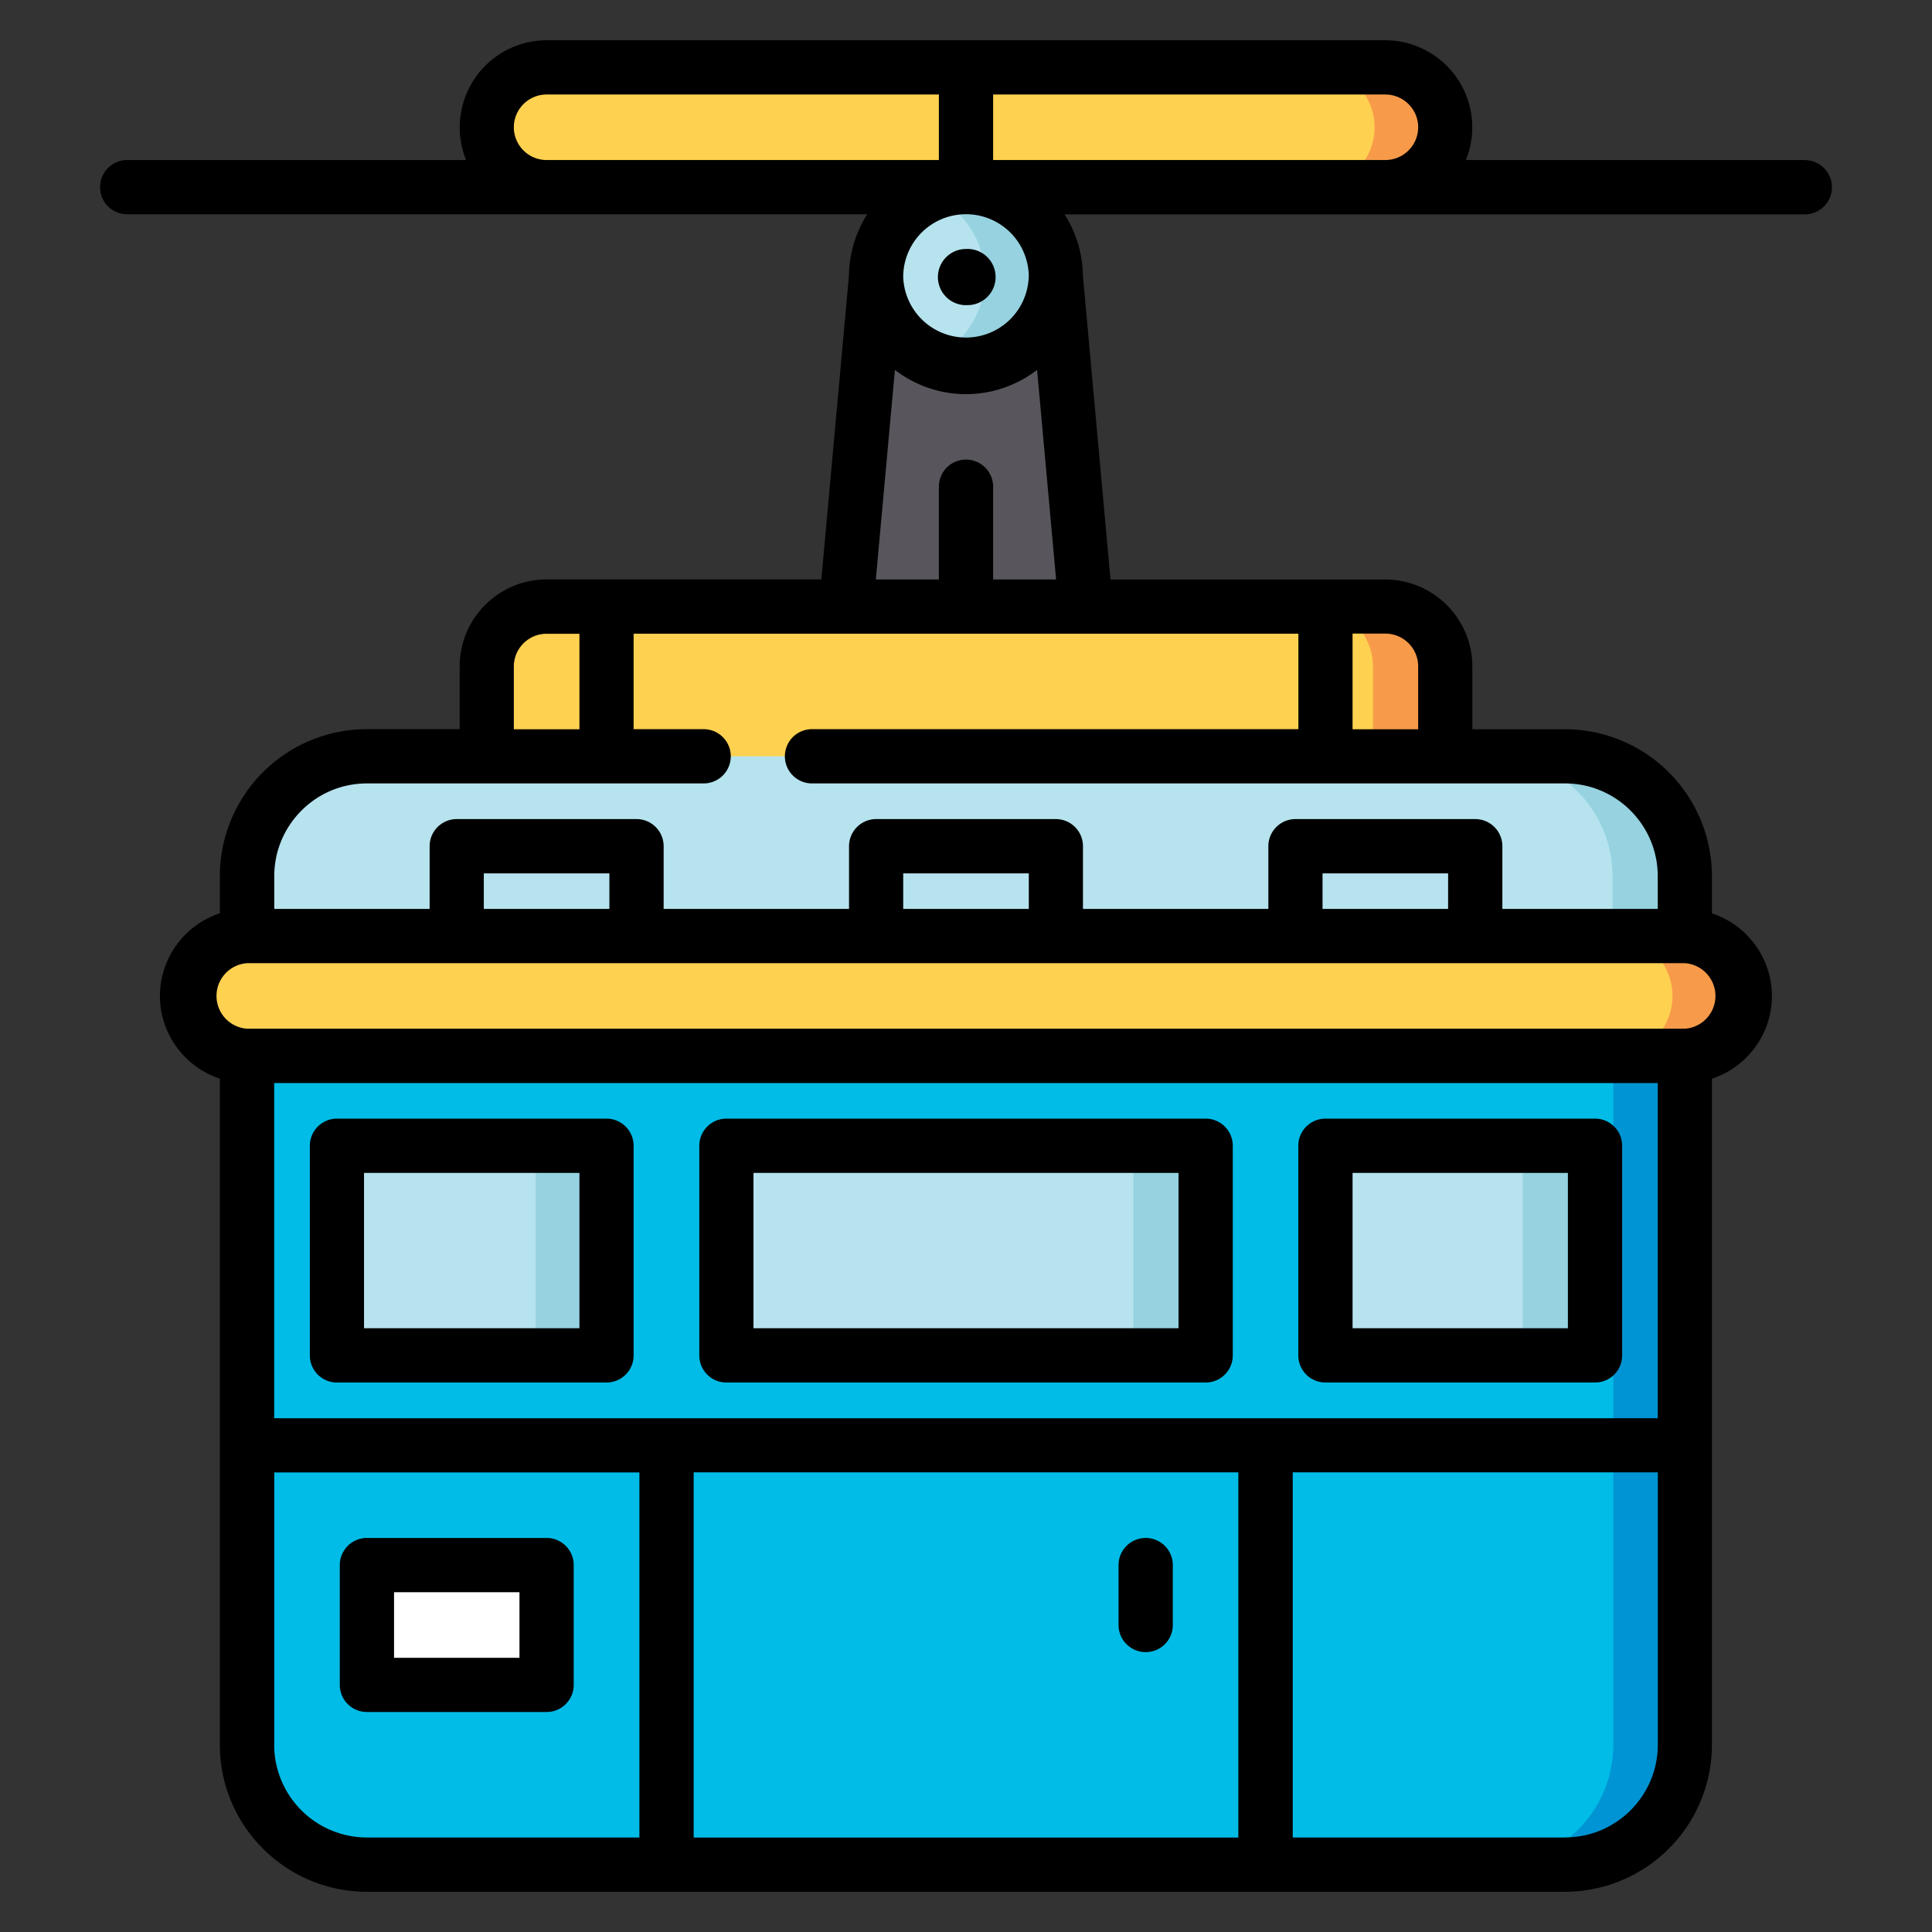 <svg width="24" height="24" fill="none" xmlns="http://www.w3.org/2000/svg">
  <rect width="100%" height="100%" fill="#333333" stroke="none"/>
  <defs/>
  <path d="M13.489 7.535l-.373-4.093h-2.232l-.372 4.093v.512h2.976v-.512z" fill="#58565C"/>
  <path d="M17.209 2.326a.744.744 0 100-1.489H6.79a.744.744 0 100 1.489H17.21z" fill="#FFD151"/>
  <path d="M12 4.558a1.116 1.116 0 100-2.232 1.116 1.116 0 000 2.232z" fill="#B6E3EE"/>
  <path d="M12 2.326c-.157 0-.306.032-.441.09a1.116 1.116 0 010 2.051A1.116 1.116 0 1012 2.325z" fill="#96D2E0"/>
  <path d="M17.209.837h-.878a.744.744 0 010 1.489h.878a.744.744 0 000-1.489z" fill="#F79B4A"/>
  <path d="M6.046 9.844V8.279c0-.411.333-.744.744-.744H17.21c.411 0 .744.333.744.744v1.565H6.046z" fill="#FFD151"/>
  <path d="M17.209 7.535h-.898c.41 0 .744.333.744.745v1.564h.898V8.28a.744.744 0 00-.744-.745z" fill="#F79B4A"/>
  <path d="M20.93 12.719v8.956c0 .822-.666 1.488-1.488 1.488H4.558a1.488 1.488 0 01-1.489-1.488v-8.956H20.93z" fill="#00BCE7"/>
  <path d="M20.041 12.719v8.955c0 .823-.666 1.489-1.488 1.489h.889c.822 0 1.488-.666 1.488-1.489V12.72h-.889z" fill="#0094D4"/>
  <path d="M3.07 12v-1.116c0-.822.666-1.489 1.488-1.489h14.884c.822 0 1.488.667 1.488 1.489V12H3.07z" fill="#B6E3EE"/>
  <path d="M19.442 9.395h-.898c.822 0 1.488.667 1.488 1.489V12h.899v-1.116c0-.822-.667-1.489-1.489-1.489z" fill="#96D2E0"/>
  <path d="M6.52 20.93H4.828a.27.27 0 01-.27-.269v-.95c0-.148.121-.269.27-.269h1.694c.149 0 .27.12.27.27v.95a.27.27 0 01-.27.269z" fill="#fff"/>
  <path d="M7.265 16.837h-2.81a.27.27 0 01-.27-.27v-2.065c0-.149.121-.27.27-.27h2.81c.149 0 .27.121.27.27v2.066a.27.27 0 01-.27.27zM19.544 16.837h-2.81a.27.27 0 01-.27-.27v-2.065c0-.149.122-.27.27-.27h2.81c.149 0 .27.121.27.27v2.066a.27.27 0 01-.27.27z" fill="#B6E3EE"/>
  <path d="M19.545 14.233h-.899c.15 0 .27.12.27.27v2.065a.27.27 0 01-.27.27h.899a.27.27 0 00.27-.27v-2.066a.27.27 0 00-.27-.27z" fill="#96D2E0"/>
  <path d="M14.708 16.837H9.293a.27.27 0 01-.27-.27v-2.065c0-.149.121-.27.27-.27h5.415c.149 0 .27.121.27.27v2.066a.27.27 0 01-.27.27z" fill="#B6E3EE"/>
  <path d="M20.93 13.116a.744.744 0 000-1.488H3.07a.744.744 0 000 1.488h17.86z" fill="#FFD151"/>
  <path d="M20.93 11.628h-.898a.744.744 0 010 1.488h.899a.744.744 0 000-1.488z" fill="#F79B4A"/>
  <path d="M14.707 14.233h-.898c.149 0 .27.12.27.27v2.065a.27.27 0 01-.27.27h.898a.27.27 0 00.27-.27v-2.066a.27.27 0 00-.27-.27zM7.283 14.233h-.898c.149 0 .27.12.27.27v2.065a.27.27 0 01-.27.27h.898a.27.27 0 00.27-.27v-2.066a.27.27 0 00-.27-.27z" fill="#96D2E0"/>
  <g fill="#000">
    <path d="M22.419 1.988H18.21A1.082 1.082 0 0017.21.5H12 6.79a1.082 1.082 0 00-1 1.488H1.58a.337.337 0 100 .674h9.193c-.14.22-.223.48-.227.759l-.343 3.777H6.79c-.596 0-1.08.485-1.08 1.08v.78H4.557a1.827 1.827 0 00-1.826 1.826v.461a1.083 1.083 0 00-.744 1.027c0 .479.313.885.744 1.027v8.275c0 1.007.82 1.826 1.826 1.826h14.884a1.827 1.827 0 001.825-1.826V13.4c.432-.142.745-.548.745-1.027 0-.478-.313-.885-.745-1.027v-.461a1.827 1.827 0 00-1.825-1.826h-1.151v-.78c0-.595-.486-1.08-1.082-1.08h-3.413l-.343-3.777a1.443 1.443 0 00-.228-.759H22.42a.337.337 0 100-.674zm-4.802-.407a.408.408 0 01-.405.407h-4.875v-.814h4.872c.225 0 .408.183.408.407zm-11.234 0c0-.224.183-.407.407-.407h4.873v.814H6.788a.408.408 0 01-.405-.407zm6.396 1.86a.78.78 0 01-1.559 0 .78.78 0 011.56 0zM6.383 8.28c0-.225.183-.407.407-.407h.408v1.186h-.815v-.78zm14.21 5.174v4.164h-4.87-7.442-4.875v-4.164h17.187zm-5.21 4.838v4.535H8.617V18.29h6.768zM3.407 21.674v-3.383h4.536v4.535H4.558a1.153 1.153 0 01-1.152-1.152zm16.036 1.152h-3.384V18.29h4.535v3.383c0 .635-.516 1.152-1.151 1.152zm1.49-10.047h-.002H3.07h-.001a.408.408 0 010-.814H20.93a.408.408 0 01.001.814zM7.57 11.291H6.01v-.442H7.57v.442zm5.21 0h-1.56v-.442h1.56v.442zm5.209 0h-1.56v-.442h1.56v.442zm2.604-.407v.407h-1.93v-.78a.337.337 0 00-.337-.336h-2.233a.337.337 0 00-.337.337v.779h-2.303v-.78a.337.337 0 00-.337-.336h-2.232a.337.337 0 00-.337.337v.779H8.244v-.78a.337.337 0 00-.337-.336H5.674a.337.337 0 00-.337.337v.779h-1.93v-.407c0-.635.516-1.152 1.15-1.152h4.184a.337.337 0 100-.674h-.87V7.872h8.258v1.186h-6.042a.337.337 0 100 .674h9.355c.635 0 1.151.517 1.151 1.152zm-2.976-2.605v.78h-.815V7.871h.407c.225 0 .408.182.408.407zm-5.28-1.081V6.046a.337.337 0 00-.674 0v1.152h-.783l.237-2.603a1.445 1.445 0 001.766 0l.236 2.603h-.782z"/>
    <path d="M12 3.79a.349.349 0 100-.697.349.349 0 000 .698zM14.232 20.523c.187 0 .337-.15.337-.337v-.744a.337.337 0 10-.674 0v.744c0 .186.151.337.337.337zM6.79 19.105H4.558a.337.337 0 00-.337.337v1.488c0 .187.15.337.337.337H6.79c.186 0 .337-.15.337-.337v-1.488a.337.337 0 00-.337-.337zm-.337 1.489H4.895v-.815h1.558v.815zM4.186 17.174h3.348c.186 0 .337-.15.337-.337v-2.604a.337.337 0 00-.337-.337H4.186a.337.337 0 00-.337.337v2.604c0 .186.15.337.337.337zm.336-2.604h2.676v1.93H4.522v-1.93zM16.465 17.174h3.349c.186 0 .337-.15.337-.337v-2.604a.337.337 0 00-.337-.337h-3.35a.337.337 0 00-.336.337v2.604c0 .186.15.337.337.337zm.337-2.604h2.675v1.93h-2.675v-1.93zM9.023 17.174h5.954c.186 0 .337-.15.337-.337v-2.604a.337.337 0 00-.337-.337H9.023a.337.337 0 00-.336.337v2.604c0 .186.15.337.336.337zm.337-2.604h5.28v1.93H9.36v-1.93z"/>
  </g>
</svg>
